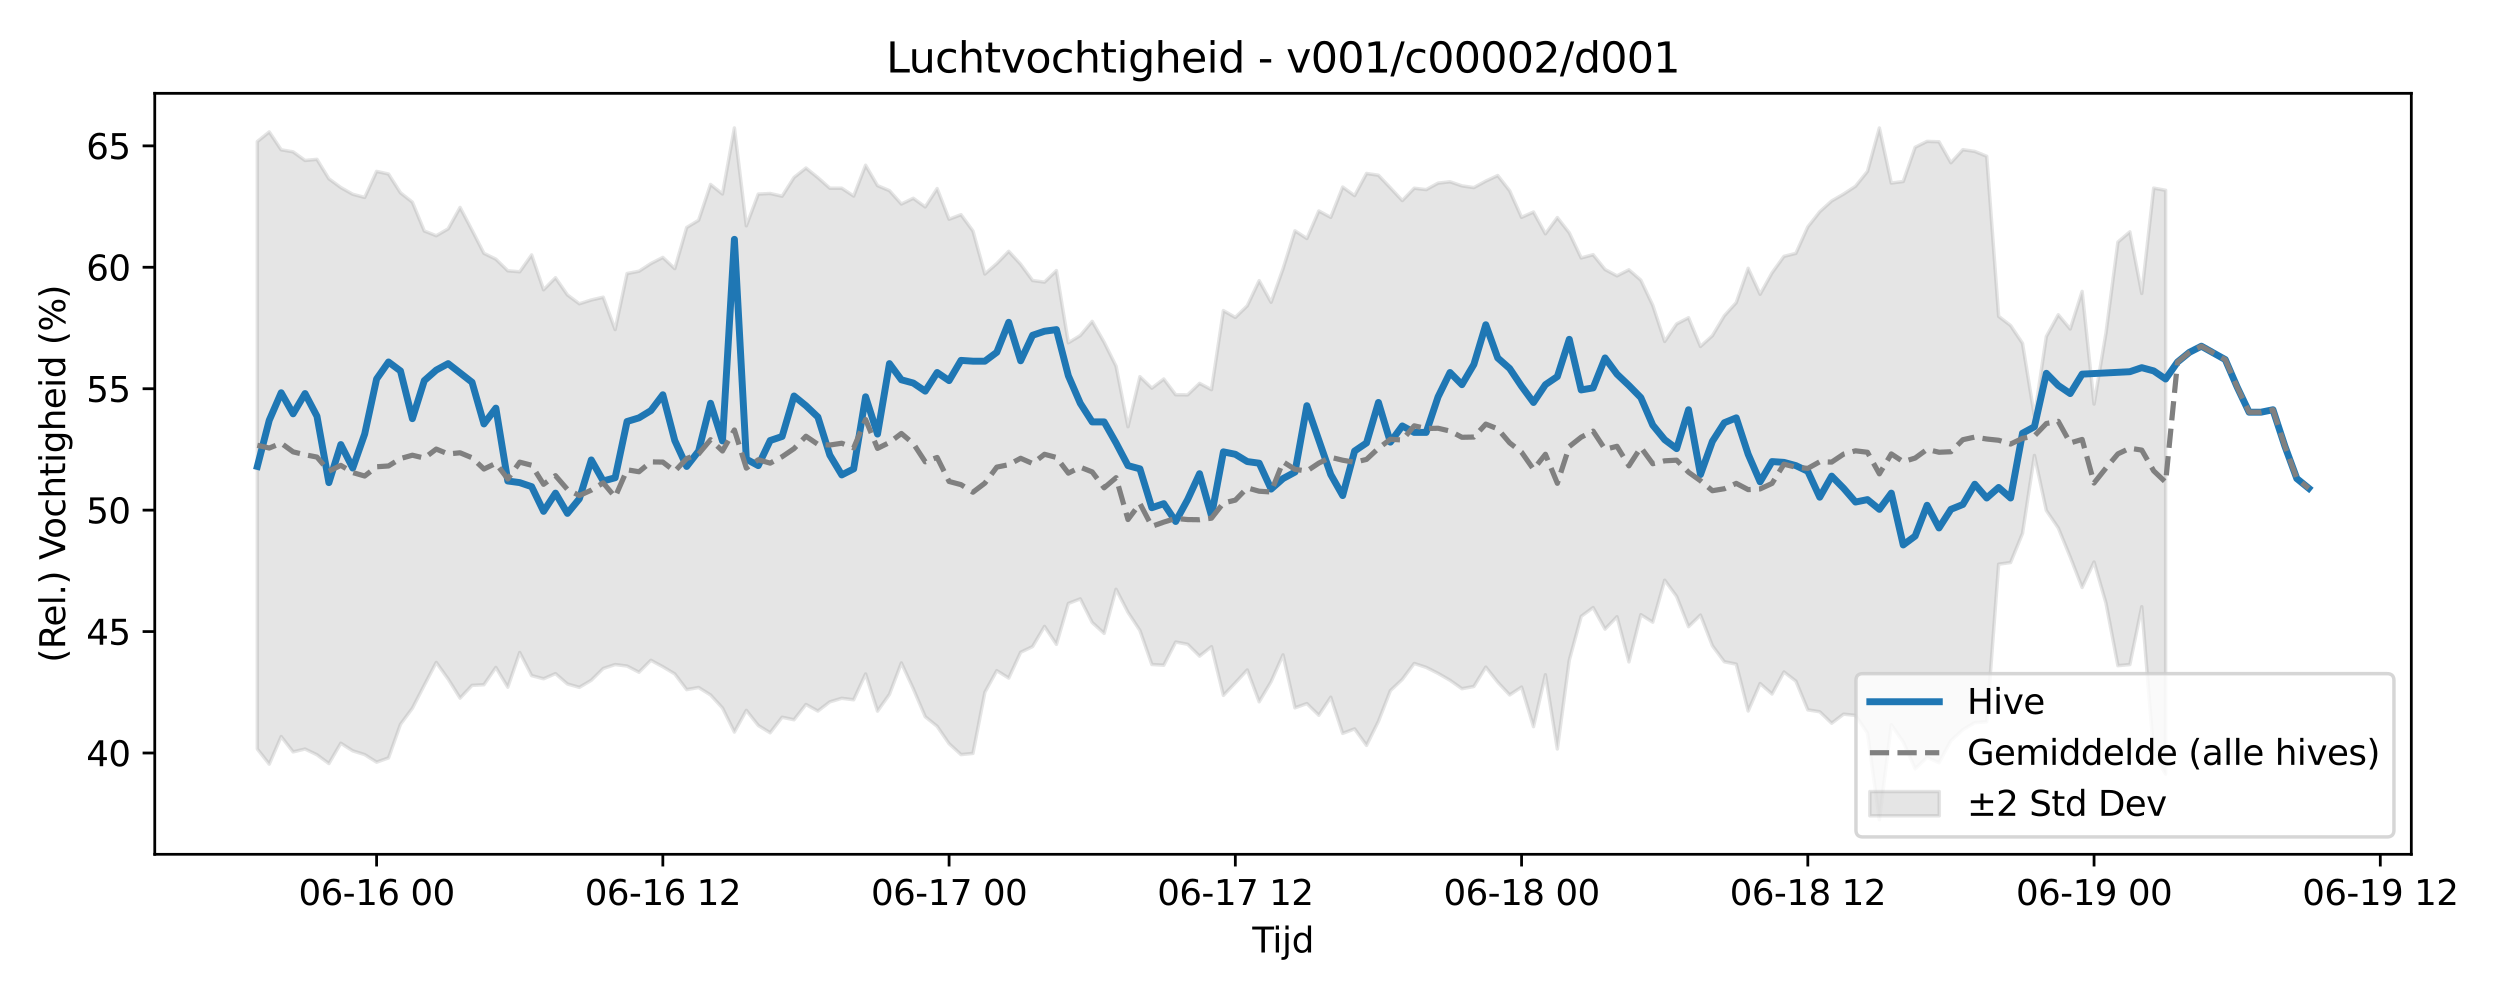 <?xml version="1.0" encoding="utf-8" standalone="no"?>
<!DOCTYPE svg PUBLIC "-//W3C//DTD SVG 1.1//EN"
  "http://www.w3.org/Graphics/SVG/1.1/DTD/svg11.dtd">
<svg xmlns:xlink="http://www.w3.org/1999/xlink" width="720pt" height="288pt" viewBox="0 0 720 288" xmlns="http://www.w3.org/2000/svg" version="1.1">
 <defs>
  <style type="text/css">*{stroke-linejoin: round; stroke-linecap: butt}</style>
 </defs>
 <g id="figure_1">
  <g id="patch_1">
   <path d="M 0 288 
L 720 288 
L 720 0 
L 0 0 
z
" style="fill: #ffffff"/>
  </g>
  <g id="axes_1">
   <g id="patch_2">
    <path d="M 44.57 246.04 
L 694.458 246.04 
L 694.458 26.88 
L 44.57 26.88 
z
" style="fill: #ffffff"/>
   </g>
   <g id="FillBetweenPolyCollection_1">
    <defs>
     <path id="m67a0f79b17" d="M 74.11 -247.244 
L 74.11 -72.285 
L 77.545 -67.923 
L 80.98 -75.872 
L 84.415 -71.458 
L 87.85 -72.278 
L 91.285 -70.625 
L 94.72 -68.091 
L 98.155 -73.945 
L 101.59 -71.752 
L 105.025 -70.673 
L 108.46 -68.498 
L 111.895 -69.722 
L 115.329 -79.381 
L 118.764 -84.022 
L 122.199 -90.652 
L 125.634 -97.219 
L 129.069 -92.437 
L 132.504 -86.94 
L 135.939 -90.61 
L 139.374 -90.799 
L 142.809 -95.775 
L 146.244 -90.091 
L 149.679 -100.073 
L 153.114 -93.425 
L 156.549 -92.508 
L 159.984 -93.993 
L 163.418 -91.016 
L 166.853 -90.04 
L 170.288 -92.076 
L 173.723 -95.471 
L 177.158 -96.608 
L 180.593 -96.177 
L 184.028 -94.394 
L 187.463 -97.829 
L 190.898 -95.971 
L 194.333 -93.909 
L 197.768 -89.382 
L 201.203 -89.999 
L 204.638 -87.849 
L 208.072 -84.098 
L 211.507 -77.164 
L 214.942 -83.411 
L 218.377 -79.066 
L 221.812 -76.959 
L 225.247 -81.437 
L 228.682 -80.702 
L 232.117 -85.112 
L 235.552 -83.216 
L 238.987 -85.86 
L 242.422 -86.888 
L 245.857 -86.462 
L 249.292 -93.902 
L 252.727 -83.191 
L 256.161 -88.031 
L 259.596 -97.076 
L 263.031 -89.628 
L 266.466 -81.597 
L 269.901 -78.808 
L 273.336 -73.815 
L 276.771 -70.677 
L 280.206 -71.01 
L 283.641 -88.621 
L 287.076 -94.843 
L 290.511 -92.723 
L 293.946 -100.136 
L 297.381 -101.785 
L 300.816 -107.583 
L 304.25 -102.427 
L 307.685 -114.198 
L 311.12 -115.526 
L 314.555 -108.726 
L 317.99 -105.584 
L 321.425 -118.295 
L 324.86 -111.652 
L 328.295 -106.429 
L 331.73 -96.625 
L 335.165 -96.416 
L 338.6 -103.088 
L 342.035 -102.45 
L 345.47 -99.041 
L 348.904 -101.754 
L 352.339 -87.734 
L 355.774 -91.338 
L 359.209 -95.049 
L 362.644 -85.88 
L 366.079 -91.673 
L 369.514 -99.398 
L 372.949 -84.14 
L 376.384 -85.368 
L 379.819 -81.999 
L 383.254 -87.201 
L 386.689 -76.786 
L 390.124 -78.08 
L 393.559 -73.335 
L 396.993 -80.268 
L 400.428 -89.083 
L 403.863 -92.328 
L 407.298 -96.924 
L 410.733 -95.802 
L 414.168 -94.058 
L 417.603 -92.072 
L 421.038 -89.65 
L 424.473 -90.286 
L 427.908 -95.872 
L 431.343 -91.533 
L 434.778 -87.857 
L 438.213 -90.12 
L 441.647 -78.729 
L 445.082 -93.669 
L 448.517 -72.289 
L 451.952 -97.848 
L 455.387 -110.488 
L 458.822 -113.02 
L 462.257 -106.812 
L 465.692 -110.378 
L 469.127 -97.371 
L 472.562 -110.976 
L 475.997 -108.811 
L 479.432 -120.908 
L 482.867 -116.22 
L 486.302 -107.509 
L 489.736 -110.864 
L 493.171 -102.022 
L 496.606 -97.414 
L 500.041 -96.723 
L 503.476 -83.235 
L 506.911 -91.14 
L 510.346 -88.124 
L 513.781 -94.468 
L 517.216 -91.83 
L 520.651 -83.553 
L 524.086 -83.014 
L 527.521 -79.71 
L 530.956 -82.318 
L 534.391 -81.969 
L 537.825 -76.869 
L 541.26 -51.922 
L 544.695 -79.249 
L 548.13 -74.304 
L 551.565 -66.578 
L 555 -69.875 
L 558.435 -68.328 
L 561.87 -74.674 
L 565.305 -77.832 
L 568.74 -79.858 
L 572.175 -80.13 
L 575.61 -125.519 
L 579.045 -125.988 
L 582.479 -134.355 
L 585.914 -156.83 
L 589.349 -140.973 
L 592.784 -135.943 
L 596.219 -127.616 
L 599.654 -118.805 
L 603.089 -126.141 
L 606.524 -114.298 
L 609.959 -96.288 
L 613.394 -96.601 
L 616.829 -113.267 
L 620.264 -70.95 
L 623.699 -65.049 
L 623.699 -233.199 
L 623.699 -233.199 
L 620.264 -233.825 
L 616.829 -203.476 
L 613.394 -221.23 
L 609.959 -218.279 
L 606.524 -192.109 
L 603.089 -171.64 
L 599.654 -204.077 
L 596.219 -193.246 
L 592.784 -197.352 
L 589.349 -191.079 
L 585.914 -168.072 
L 582.479 -189.149 
L 579.045 -194.252 
L 575.61 -196.896 
L 572.175 -242.997 
L 568.74 -244.401 
L 565.305 -244.895 
L 561.87 -241.125 
L 558.435 -247.171 
L 555 -247.29 
L 551.565 -245.591 
L 548.13 -235.734 
L 544.695 -235.285 
L 541.26 -251.144 
L 537.825 -238.631 
L 534.391 -234.363 
L 530.956 -232.115 
L 527.521 -230.127 
L 524.086 -227.024 
L 520.651 -222.66 
L 517.216 -215.044 
L 513.781 -214.17 
L 510.346 -209.424 
L 506.911 -203.244 
L 503.476 -210.738 
L 500.041 -200.859 
L 496.606 -197.07 
L 493.171 -191.329 
L 489.736 -188.216 
L 486.302 -196.489 
L 482.867 -194.716 
L 479.432 -189.663 
L 475.997 -200.083 
L 472.562 -207.321 
L 469.127 -210.301 
L 465.692 -208.552 
L 462.257 -210.387 
L 458.822 -214.65 
L 455.387 -213.716 
L 451.952 -220.949 
L 448.517 -225.337 
L 445.082 -220.665 
L 441.647 -226.945 
L 438.213 -225.413 
L 434.778 -233.071 
L 431.343 -237.455 
L 427.908 -235.848 
L 424.473 -233.973 
L 421.038 -234.475 
L 417.603 -235.651 
L 414.168 -235.263 
L 410.733 -233.386 
L 407.298 -233.796 
L 403.863 -230.233 
L 400.428 -233.91 
L 396.993 -237.53 
L 393.559 -238.045 
L 390.124 -231.658 
L 386.689 -234.129 
L 383.254 -225.401 
L 379.819 -227.245 
L 376.384 -219.307 
L 372.949 -221.529 
L 369.514 -210.607 
L 366.079 -200.946 
L 362.644 -207.172 
L 359.209 -199.934 
L 355.774 -196.585 
L 352.339 -198.546 
L 348.904 -175.777 
L 345.47 -177.592 
L 342.035 -174.282 
L 338.6 -174.31 
L 335.165 -178.851 
L 331.73 -176.21 
L 328.295 -179.529 
L 324.86 -165.108 
L 321.425 -182.55 
L 317.99 -189.439 
L 314.555 -195.45 
L 311.12 -191.381 
L 307.685 -189.278 
L 304.25 -210.075 
L 300.816 -206.751 
L 297.381 -207.22 
L 293.946 -211.9 
L 290.511 -215.627 
L 287.076 -212.097 
L 283.641 -209.082 
L 280.206 -221.487 
L 276.771 -226.171 
L 273.336 -224.86 
L 269.901 -233.694 
L 266.466 -228.408 
L 263.031 -230.9 
L 259.596 -229.248 
L 256.161 -233.097 
L 252.727 -234.54 
L 249.292 -240.415 
L 245.857 -231.536 
L 242.422 -233.807 
L 238.987 -233.802 
L 235.552 -236.846 
L 232.117 -239.613 
L 228.682 -236.895 
L 225.247 -231.498 
L 221.812 -232.279 
L 218.377 -232.104 
L 214.942 -222.963 
L 211.507 -251.158 
L 208.072 -232.134 
L 204.638 -234.878 
L 201.203 -224.568 
L 197.768 -222.488 
L 194.333 -210.634 
L 190.898 -213.866 
L 187.463 -212.109 
L 184.028 -209.882 
L 180.593 -209.231 
L 177.158 -193.08 
L 173.723 -202.41 
L 170.288 -201.609 
L 166.853 -200.514 
L 163.418 -203.068 
L 159.984 -208.018 
L 156.549 -204.541 
L 153.114 -214.581 
L 149.679 -209.731 
L 146.244 -210.021 
L 142.809 -213.364 
L 139.374 -215.042 
L 135.939 -221.725 
L 132.504 -228.26 
L 129.069 -222.097 
L 125.634 -220.112 
L 122.199 -221.484 
L 118.764 -229.779 
L 115.329 -232.489 
L 111.895 -237.884 
L 108.46 -238.642 
L 105.025 -231.138 
L 101.59 -232.057 
L 98.155 -233.994 
L 94.72 -236.517 
L 91.285 -242.11 
L 87.85 -241.789 
L 84.415 -244.275 
L 80.98 -244.857 
L 77.545 -250.008 
L 74.11 -247.244 
z
" style="stroke: #808080; stroke-opacity: 0.2"/>
    </defs>
    <g clip-path="url(#p154c54bb95)">
     <use xlink:href="#m67a0f79b17" x="0" y="288" style="fill: #808080; fill-opacity: 0.2; stroke: #808080; stroke-opacity: 0.2"/>
    </g>
   </g>
   <g id="matplotlib.axis_1">
    <g id="xtick_1">
     <g id="line2d_1">
      <defs>
       <path id="m5db1b90276" d="M 0 0 
L 0 3.5 
" style="stroke: #000000; stroke-width: 0.8"/>
      </defs>
      <g>
       <use xlink:href="#m5db1b90276" x="108.46" y="246.04" style="stroke: #000000; stroke-width: 0.8"/>
      </g>
     </g>
     <g id="text_1">
      <!-- 06-16 00 -->
      <g transform="translate(85.979 260.638) scale(0.1 -0.1)">
       <defs>
        <path id="DejaVuSans-30" d="M 2034 4250 
Q 1547 4250 1301 3770 
Q 1056 3291 1056 2328 
Q 1056 1369 1301 889 
Q 1547 409 2034 409 
Q 2525 409 2770 889 
Q 3016 1369 3016 2328 
Q 3016 3291 2770 3770 
Q 2525 4250 2034 4250 
z
M 2034 4750 
Q 2819 4750 3233 4129 
Q 3647 3509 3647 2328 
Q 3647 1150 3233 529 
Q 2819 -91 2034 -91 
Q 1250 -91 836 529 
Q 422 1150 422 2328 
Q 422 3509 836 4129 
Q 1250 4750 2034 4750 
z
" transform="scale(0.016)"/>
        <path id="DejaVuSans-36" d="M 2113 2584 
Q 1688 2584 1439 2293 
Q 1191 2003 1191 1497 
Q 1191 994 1439 701 
Q 1688 409 2113 409 
Q 2538 409 2786 701 
Q 3034 994 3034 1497 
Q 3034 2003 2786 2293 
Q 2538 2584 2113 2584 
z
M 3366 4563 
L 3366 3988 
Q 3128 4100 2886 4159 
Q 2644 4219 2406 4219 
Q 1781 4219 1451 3797 
Q 1122 3375 1075 2522 
Q 1259 2794 1537 2939 
Q 1816 3084 2150 3084 
Q 2853 3084 3261 2657 
Q 3669 2231 3669 1497 
Q 3669 778 3244 343 
Q 2819 -91 2113 -91 
Q 1303 -91 875 529 
Q 447 1150 447 2328 
Q 447 3434 972 4092 
Q 1497 4750 2381 4750 
Q 2619 4750 2861 4703 
Q 3103 4656 3366 4563 
z
" transform="scale(0.016)"/>
        <path id="DejaVuSans-2d" d="M 313 2009 
L 1997 2009 
L 1997 1497 
L 313 1497 
L 313 2009 
z
" transform="scale(0.016)"/>
        <path id="DejaVuSans-31" d="M 794 531 
L 1825 531 
L 1825 4091 
L 703 3866 
L 703 4441 
L 1819 4666 
L 2450 4666 
L 2450 531 
L 3481 531 
L 3481 0 
L 794 0 
L 794 531 
z
" transform="scale(0.016)"/>
        <path id="DejaVuSans-20" transform="scale(0.016)"/>
       </defs>
       <use xlink:href="#DejaVuSans-30"/>
       <use xlink:href="#DejaVuSans-36" transform="translate(63.623 0)"/>
       <use xlink:href="#DejaVuSans-2d" transform="translate(127.246 0)"/>
       <use xlink:href="#DejaVuSans-31" transform="translate(163.33 0)"/>
       <use xlink:href="#DejaVuSans-36" transform="translate(226.953 0)"/>
       <use xlink:href="#DejaVuSans-20" transform="translate(290.576 0)"/>
       <use xlink:href="#DejaVuSans-30" transform="translate(322.363 0)"/>
       <use xlink:href="#DejaVuSans-30" transform="translate(385.986 0)"/>
      </g>
     </g>
    </g>
    <g id="xtick_2">
     <g id="line2d_2">
      <g>
       <use xlink:href="#m5db1b90276" x="190.898" y="246.04" style="stroke: #000000; stroke-width: 0.8"/>
      </g>
     </g>
     <g id="text_2">
      <!-- 06-16 12 -->
      <g transform="translate(168.417 260.638) scale(0.1 -0.1)">
       <defs>
        <path id="DejaVuSans-32" d="M 1228 531 
L 3431 531 
L 3431 0 
L 469 0 
L 469 531 
Q 828 903 1448 1529 
Q 2069 2156 2228 2338 
Q 2531 2678 2651 2914 
Q 2772 3150 2772 3378 
Q 2772 3750 2511 3984 
Q 2250 4219 1831 4219 
Q 1534 4219 1204 4116 
Q 875 4013 500 3803 
L 500 4441 
Q 881 4594 1212 4672 
Q 1544 4750 1819 4750 
Q 2544 4750 2975 4387 
Q 3406 4025 3406 3419 
Q 3406 3131 3298 2873 
Q 3191 2616 2906 2266 
Q 2828 2175 2409 1742 
Q 1991 1309 1228 531 
z
" transform="scale(0.016)"/>
       </defs>
       <use xlink:href="#DejaVuSans-30"/>
       <use xlink:href="#DejaVuSans-36" transform="translate(63.623 0)"/>
       <use xlink:href="#DejaVuSans-2d" transform="translate(127.246 0)"/>
       <use xlink:href="#DejaVuSans-31" transform="translate(163.33 0)"/>
       <use xlink:href="#DejaVuSans-36" transform="translate(226.953 0)"/>
       <use xlink:href="#DejaVuSans-20" transform="translate(290.576 0)"/>
       <use xlink:href="#DejaVuSans-31" transform="translate(322.363 0)"/>
       <use xlink:href="#DejaVuSans-32" transform="translate(385.986 0)"/>
      </g>
     </g>
    </g>
    <g id="xtick_3">
     <g id="line2d_3">
      <g>
       <use xlink:href="#m5db1b90276" x="273.336" y="246.04" style="stroke: #000000; stroke-width: 0.8"/>
      </g>
     </g>
     <g id="text_3">
      <!-- 06-17 00 -->
      <g transform="translate(250.856 260.638) scale(0.1 -0.1)">
       <defs>
        <path id="DejaVuSans-37" d="M 525 4666 
L 3525 4666 
L 3525 4397 
L 1831 0 
L 1172 0 
L 2766 4134 
L 525 4134 
L 525 4666 
z
" transform="scale(0.016)"/>
       </defs>
       <use xlink:href="#DejaVuSans-30"/>
       <use xlink:href="#DejaVuSans-36" transform="translate(63.623 0)"/>
       <use xlink:href="#DejaVuSans-2d" transform="translate(127.246 0)"/>
       <use xlink:href="#DejaVuSans-31" transform="translate(163.33 0)"/>
       <use xlink:href="#DejaVuSans-37" transform="translate(226.953 0)"/>
       <use xlink:href="#DejaVuSans-20" transform="translate(290.576 0)"/>
       <use xlink:href="#DejaVuSans-30" transform="translate(322.363 0)"/>
       <use xlink:href="#DejaVuSans-30" transform="translate(385.986 0)"/>
      </g>
     </g>
    </g>
    <g id="xtick_4">
     <g id="line2d_4">
      <g>
       <use xlink:href="#m5db1b90276" x="355.774" y="246.04" style="stroke: #000000; stroke-width: 0.8"/>
      </g>
     </g>
     <g id="text_4">
      <!-- 06-17 12 -->
      <g transform="translate(333.294 260.638) scale(0.1 -0.1)">
       <use xlink:href="#DejaVuSans-30"/>
       <use xlink:href="#DejaVuSans-36" transform="translate(63.623 0)"/>
       <use xlink:href="#DejaVuSans-2d" transform="translate(127.246 0)"/>
       <use xlink:href="#DejaVuSans-31" transform="translate(163.33 0)"/>
       <use xlink:href="#DejaVuSans-37" transform="translate(226.953 0)"/>
       <use xlink:href="#DejaVuSans-20" transform="translate(290.576 0)"/>
       <use xlink:href="#DejaVuSans-31" transform="translate(322.363 0)"/>
       <use xlink:href="#DejaVuSans-32" transform="translate(385.986 0)"/>
      </g>
     </g>
    </g>
    <g id="xtick_5">
     <g id="line2d_5">
      <g>
       <use xlink:href="#m5db1b90276" x="438.213" y="246.04" style="stroke: #000000; stroke-width: 0.8"/>
      </g>
     </g>
     <g id="text_5">
      <!-- 06-18 00 -->
      <g transform="translate(415.732 260.638) scale(0.1 -0.1)">
       <defs>
        <path id="DejaVuSans-38" d="M 2034 2216 
Q 1584 2216 1326 1975 
Q 1069 1734 1069 1313 
Q 1069 891 1326 650 
Q 1584 409 2034 409 
Q 2484 409 2743 651 
Q 3003 894 3003 1313 
Q 3003 1734 2745 1975 
Q 2488 2216 2034 2216 
z
M 1403 2484 
Q 997 2584 770 2862 
Q 544 3141 544 3541 
Q 544 4100 942 4425 
Q 1341 4750 2034 4750 
Q 2731 4750 3128 4425 
Q 3525 4100 3525 3541 
Q 3525 3141 3298 2862 
Q 3072 2584 2669 2484 
Q 3125 2378 3379 2068 
Q 3634 1759 3634 1313 
Q 3634 634 3220 271 
Q 2806 -91 2034 -91 
Q 1263 -91 848 271 
Q 434 634 434 1313 
Q 434 1759 690 2068 
Q 947 2378 1403 2484 
z
M 1172 3481 
Q 1172 3119 1398 2916 
Q 1625 2713 2034 2713 
Q 2441 2713 2670 2916 
Q 2900 3119 2900 3481 
Q 2900 3844 2670 4047 
Q 2441 4250 2034 4250 
Q 1625 4250 1398 4047 
Q 1172 3844 1172 3481 
z
" transform="scale(0.016)"/>
       </defs>
       <use xlink:href="#DejaVuSans-30"/>
       <use xlink:href="#DejaVuSans-36" transform="translate(63.623 0)"/>
       <use xlink:href="#DejaVuSans-2d" transform="translate(127.246 0)"/>
       <use xlink:href="#DejaVuSans-31" transform="translate(163.33 0)"/>
       <use xlink:href="#DejaVuSans-38" transform="translate(226.953 0)"/>
       <use xlink:href="#DejaVuSans-20" transform="translate(290.576 0)"/>
       <use xlink:href="#DejaVuSans-30" transform="translate(322.363 0)"/>
       <use xlink:href="#DejaVuSans-30" transform="translate(385.986 0)"/>
      </g>
     </g>
    </g>
    <g id="xtick_6">
     <g id="line2d_6">
      <g>
       <use xlink:href="#m5db1b90276" x="520.651" y="246.04" style="stroke: #000000; stroke-width: 0.8"/>
      </g>
     </g>
     <g id="text_6">
      <!-- 06-18 12 -->
      <g transform="translate(498.17 260.638) scale(0.1 -0.1)">
       <use xlink:href="#DejaVuSans-30"/>
       <use xlink:href="#DejaVuSans-36" transform="translate(63.623 0)"/>
       <use xlink:href="#DejaVuSans-2d" transform="translate(127.246 0)"/>
       <use xlink:href="#DejaVuSans-31" transform="translate(163.33 0)"/>
       <use xlink:href="#DejaVuSans-38" transform="translate(226.953 0)"/>
       <use xlink:href="#DejaVuSans-20" transform="translate(290.576 0)"/>
       <use xlink:href="#DejaVuSans-31" transform="translate(322.363 0)"/>
       <use xlink:href="#DejaVuSans-32" transform="translate(385.986 0)"/>
      </g>
     </g>
    </g>
    <g id="xtick_7">
     <g id="line2d_7">
      <g>
       <use xlink:href="#m5db1b90276" x="603.089" y="246.04" style="stroke: #000000; stroke-width: 0.8"/>
      </g>
     </g>
     <g id="text_7">
      <!-- 06-19 00 -->
      <g transform="translate(580.609 260.638) scale(0.1 -0.1)">
       <defs>
        <path id="DejaVuSans-39" d="M 703 97 
L 703 672 
Q 941 559 1184 500 
Q 1428 441 1663 441 
Q 2288 441 2617 861 
Q 2947 1281 2994 2138 
Q 2813 1869 2534 1725 
Q 2256 1581 1919 1581 
Q 1219 1581 811 2004 
Q 403 2428 403 3163 
Q 403 3881 828 4315 
Q 1253 4750 1959 4750 
Q 2769 4750 3195 4129 
Q 3622 3509 3622 2328 
Q 3622 1225 3098 567 
Q 2575 -91 1691 -91 
Q 1453 -91 1209 -44 
Q 966 3 703 97 
z
M 1959 2075 
Q 2384 2075 2632 2365 
Q 2881 2656 2881 3163 
Q 2881 3666 2632 3958 
Q 2384 4250 1959 4250 
Q 1534 4250 1286 3958 
Q 1038 3666 1038 3163 
Q 1038 2656 1286 2365 
Q 1534 2075 1959 2075 
z
" transform="scale(0.016)"/>
       </defs>
       <use xlink:href="#DejaVuSans-30"/>
       <use xlink:href="#DejaVuSans-36" transform="translate(63.623 0)"/>
       <use xlink:href="#DejaVuSans-2d" transform="translate(127.246 0)"/>
       <use xlink:href="#DejaVuSans-31" transform="translate(163.33 0)"/>
       <use xlink:href="#DejaVuSans-39" transform="translate(226.953 0)"/>
       <use xlink:href="#DejaVuSans-20" transform="translate(290.576 0)"/>
       <use xlink:href="#DejaVuSans-30" transform="translate(322.363 0)"/>
       <use xlink:href="#DejaVuSans-30" transform="translate(385.986 0)"/>
      </g>
     </g>
    </g>
    <g id="xtick_8">
     <g id="line2d_8">
      <g>
       <use xlink:href="#m5db1b90276" x="685.527" y="246.04" style="stroke: #000000; stroke-width: 0.8"/>
      </g>
     </g>
     <g id="text_8">
      <!-- 06-19 12 -->
      <g transform="translate(663.047 260.638) scale(0.1 -0.1)">
       <use xlink:href="#DejaVuSans-30"/>
       <use xlink:href="#DejaVuSans-36" transform="translate(63.623 0)"/>
       <use xlink:href="#DejaVuSans-2d" transform="translate(127.246 0)"/>
       <use xlink:href="#DejaVuSans-31" transform="translate(163.33 0)"/>
       <use xlink:href="#DejaVuSans-39" transform="translate(226.953 0)"/>
       <use xlink:href="#DejaVuSans-20" transform="translate(290.576 0)"/>
       <use xlink:href="#DejaVuSans-31" transform="translate(322.363 0)"/>
       <use xlink:href="#DejaVuSans-32" transform="translate(385.986 0)"/>
      </g>
     </g>
    </g>
    <g id="text_9">
     <!-- Tijd -->
     <g transform="translate(360.664 274.317) scale(0.1 -0.1)">
      <defs>
       <path id="DejaVuSans-54" d="M -19 4666 
L 3928 4666 
L 3928 4134 
L 2272 4134 
L 2272 0 
L 1638 0 
L 1638 4134 
L -19 4134 
L -19 4666 
z
" transform="scale(0.016)"/>
       <path id="DejaVuSans-69" d="M 603 3500 
L 1178 3500 
L 1178 0 
L 603 0 
L 603 3500 
z
M 603 4863 
L 1178 4863 
L 1178 4134 
L 603 4134 
L 603 4863 
z
" transform="scale(0.016)"/>
       <path id="DejaVuSans-6a" d="M 603 3500 
L 1178 3500 
L 1178 -63 
Q 1178 -731 923 -1031 
Q 669 -1331 103 -1331 
L -116 -1331 
L -116 -844 
L 38 -844 
Q 366 -844 484 -692 
Q 603 -541 603 -63 
L 603 3500 
z
M 603 4863 
L 1178 4863 
L 1178 4134 
L 603 4134 
L 603 4863 
z
" transform="scale(0.016)"/>
       <path id="DejaVuSans-64" d="M 2906 2969 
L 2906 4863 
L 3481 4863 
L 3481 0 
L 2906 0 
L 2906 525 
Q 2725 213 2448 61 
Q 2172 -91 1784 -91 
Q 1150 -91 751 415 
Q 353 922 353 1747 
Q 353 2572 751 3078 
Q 1150 3584 1784 3584 
Q 2172 3584 2448 3432 
Q 2725 3281 2906 2969 
z
M 947 1747 
Q 947 1113 1208 752 
Q 1469 391 1925 391 
Q 2381 391 2643 752 
Q 2906 1113 2906 1747 
Q 2906 2381 2643 2742 
Q 2381 3103 1925 3103 
Q 1469 3103 1208 2742 
Q 947 2381 947 1747 
z
" transform="scale(0.016)"/>
      </defs>
      <use xlink:href="#DejaVuSans-54"/>
      <use xlink:href="#DejaVuSans-69" transform="translate(57.959 0)"/>
      <use xlink:href="#DejaVuSans-6a" transform="translate(85.742 0)"/>
      <use xlink:href="#DejaVuSans-64" transform="translate(113.525 0)"/>
     </g>
    </g>
   </g>
   <g id="matplotlib.axis_2">
    <g id="ytick_1">
     <g id="line2d_9">
      <defs>
       <path id="mfb3fd5ab48" d="M 0 0 
L -3.5 0 
" style="stroke: #000000; stroke-width: 0.8"/>
      </defs>
      <g>
       <use xlink:href="#mfb3fd5ab48" x="44.57" y="216.861" style="stroke: #000000; stroke-width: 0.8"/>
      </g>
     </g>
     <g id="text_10">
      <!-- 40 -->
      <g transform="translate(24.845 220.66) scale(0.1 -0.1)">
       <defs>
        <path id="DejaVuSans-34" d="M 2419 4116 
L 825 1625 
L 2419 1625 
L 2419 4116 
z
M 2253 4666 
L 3047 4666 
L 3047 1625 
L 3713 1625 
L 3713 1100 
L 3047 1100 
L 3047 0 
L 2419 0 
L 2419 1100 
L 313 1100 
L 313 1709 
L 2253 4666 
z
" transform="scale(0.016)"/>
       </defs>
       <use xlink:href="#DejaVuSans-34"/>
       <use xlink:href="#DejaVuSans-30" transform="translate(63.623 0)"/>
      </g>
     </g>
    </g>
    <g id="ytick_2">
     <g id="line2d_10">
      <g>
       <use xlink:href="#mfb3fd5ab48" x="44.57" y="181.89" style="stroke: #000000; stroke-width: 0.8"/>
      </g>
     </g>
     <g id="text_11">
      <!-- 45 -->
      <g transform="translate(24.845 185.689) scale(0.1 -0.1)">
       <defs>
        <path id="DejaVuSans-35" d="M 691 4666 
L 3169 4666 
L 3169 4134 
L 1269 4134 
L 1269 2991 
Q 1406 3038 1543 3061 
Q 1681 3084 1819 3084 
Q 2600 3084 3056 2656 
Q 3513 2228 3513 1497 
Q 3513 744 3044 326 
Q 2575 -91 1722 -91 
Q 1428 -91 1123 -41 
Q 819 9 494 109 
L 494 744 
Q 775 591 1075 516 
Q 1375 441 1709 441 
Q 2250 441 2565 725 
Q 2881 1009 2881 1497 
Q 2881 1984 2565 2268 
Q 2250 2553 1709 2553 
Q 1456 2553 1204 2497 
Q 953 2441 691 2322 
L 691 4666 
z
" transform="scale(0.016)"/>
       </defs>
       <use xlink:href="#DejaVuSans-34"/>
       <use xlink:href="#DejaVuSans-35" transform="translate(63.623 0)"/>
      </g>
     </g>
    </g>
    <g id="ytick_3">
     <g id="line2d_11">
      <g>
       <use xlink:href="#mfb3fd5ab48" x="44.57" y="146.92" style="stroke: #000000; stroke-width: 0.8"/>
      </g>
     </g>
     <g id="text_12">
      <!-- 50 -->
      <g transform="translate(24.845 150.719) scale(0.1 -0.1)">
       <use xlink:href="#DejaVuSans-35"/>
       <use xlink:href="#DejaVuSans-30" transform="translate(63.623 0)"/>
      </g>
     </g>
    </g>
    <g id="ytick_4">
     <g id="line2d_12">
      <g>
       <use xlink:href="#mfb3fd5ab48" x="44.57" y="111.949" style="stroke: #000000; stroke-width: 0.8"/>
      </g>
     </g>
     <g id="text_13">
      <!-- 55 -->
      <g transform="translate(24.845 115.748) scale(0.1 -0.1)">
       <use xlink:href="#DejaVuSans-35"/>
       <use xlink:href="#DejaVuSans-35" transform="translate(63.623 0)"/>
      </g>
     </g>
    </g>
    <g id="ytick_5">
     <g id="line2d_13">
      <g>
       <use xlink:href="#mfb3fd5ab48" x="44.57" y="76.978" style="stroke: #000000; stroke-width: 0.8"/>
      </g>
     </g>
     <g id="text_14">
      <!-- 60 -->
      <g transform="translate(24.845 80.778) scale(0.1 -0.1)">
       <use xlink:href="#DejaVuSans-36"/>
       <use xlink:href="#DejaVuSans-30" transform="translate(63.623 0)"/>
      </g>
     </g>
    </g>
    <g id="ytick_6">
     <g id="line2d_14">
      <g>
       <use xlink:href="#mfb3fd5ab48" x="44.57" y="42.008" style="stroke: #000000; stroke-width: 0.8"/>
      </g>
     </g>
     <g id="text_15">
      <!-- 65 -->
      <g transform="translate(24.845 45.807) scale(0.1 -0.1)">
       <use xlink:href="#DejaVuSans-36"/>
       <use xlink:href="#DejaVuSans-35" transform="translate(63.623 0)"/>
      </g>
     </g>
    </g>
    <g id="text_16">
     <!-- (Rel.) Vochtigheid (%) -->
     <g transform="translate(18.765 190.838) rotate(-90) scale(0.1 -0.1)">
      <defs>
       <path id="DejaVuSans-28" d="M 1984 4856 
Q 1566 4138 1362 3434 
Q 1159 2731 1159 2009 
Q 1159 1288 1364 580 
Q 1569 -128 1984 -844 
L 1484 -844 
Q 1016 -109 783 600 
Q 550 1309 550 2009 
Q 550 2706 781 3412 
Q 1013 4119 1484 4856 
L 1984 4856 
z
" transform="scale(0.016)"/>
       <path id="DejaVuSans-52" d="M 2841 2188 
Q 3044 2119 3236 1894 
Q 3428 1669 3622 1275 
L 4263 0 
L 3584 0 
L 2988 1197 
Q 2756 1666 2539 1819 
Q 2322 1972 1947 1972 
L 1259 1972 
L 1259 0 
L 628 0 
L 628 4666 
L 2053 4666 
Q 2853 4666 3247 4331 
Q 3641 3997 3641 3322 
Q 3641 2881 3436 2590 
Q 3231 2300 2841 2188 
z
M 1259 4147 
L 1259 2491 
L 2053 2491 
Q 2509 2491 2742 2702 
Q 2975 2913 2975 3322 
Q 2975 3731 2742 3939 
Q 2509 4147 2053 4147 
L 1259 4147 
z
" transform="scale(0.016)"/>
       <path id="DejaVuSans-65" d="M 3597 1894 
L 3597 1613 
L 953 1613 
Q 991 1019 1311 708 
Q 1631 397 2203 397 
Q 2534 397 2845 478 
Q 3156 559 3463 722 
L 3463 178 
Q 3153 47 2828 -22 
Q 2503 -91 2169 -91 
Q 1331 -91 842 396 
Q 353 884 353 1716 
Q 353 2575 817 3079 
Q 1281 3584 2069 3584 
Q 2775 3584 3186 3129 
Q 3597 2675 3597 1894 
z
M 3022 2063 
Q 3016 2534 2758 2815 
Q 2500 3097 2075 3097 
Q 1594 3097 1305 2825 
Q 1016 2553 972 2059 
L 3022 2063 
z
" transform="scale(0.016)"/>
       <path id="DejaVuSans-6c" d="M 603 4863 
L 1178 4863 
L 1178 0 
L 603 0 
L 603 4863 
z
" transform="scale(0.016)"/>
       <path id="DejaVuSans-2e" d="M 684 794 
L 1344 794 
L 1344 0 
L 684 0 
L 684 794 
z
" transform="scale(0.016)"/>
       <path id="DejaVuSans-29" d="M 513 4856 
L 1013 4856 
Q 1481 4119 1714 3412 
Q 1947 2706 1947 2009 
Q 1947 1309 1714 600 
Q 1481 -109 1013 -844 
L 513 -844 
Q 928 -128 1133 580 
Q 1338 1288 1338 2009 
Q 1338 2731 1133 3434 
Q 928 4138 513 4856 
z
" transform="scale(0.016)"/>
       <path id="DejaVuSans-56" d="M 1831 0 
L 50 4666 
L 709 4666 
L 2188 738 
L 3669 4666 
L 4325 4666 
L 2547 0 
L 1831 0 
z
" transform="scale(0.016)"/>
       <path id="DejaVuSans-6f" d="M 1959 3097 
Q 1497 3097 1228 2736 
Q 959 2375 959 1747 
Q 959 1119 1226 758 
Q 1494 397 1959 397 
Q 2419 397 2687 759 
Q 2956 1122 2956 1747 
Q 2956 2369 2687 2733 
Q 2419 3097 1959 3097 
z
M 1959 3584 
Q 2709 3584 3137 3096 
Q 3566 2609 3566 1747 
Q 3566 888 3137 398 
Q 2709 -91 1959 -91 
Q 1206 -91 779 398 
Q 353 888 353 1747 
Q 353 2609 779 3096 
Q 1206 3584 1959 3584 
z
" transform="scale(0.016)"/>
       <path id="DejaVuSans-63" d="M 3122 3366 
L 3122 2828 
Q 2878 2963 2633 3030 
Q 2388 3097 2138 3097 
Q 1578 3097 1268 2742 
Q 959 2388 959 1747 
Q 959 1106 1268 751 
Q 1578 397 2138 397 
Q 2388 397 2633 464 
Q 2878 531 3122 666 
L 3122 134 
Q 2881 22 2623 -34 
Q 2366 -91 2075 -91 
Q 1284 -91 818 406 
Q 353 903 353 1747 
Q 353 2603 823 3093 
Q 1294 3584 2113 3584 
Q 2378 3584 2631 3529 
Q 2884 3475 3122 3366 
z
" transform="scale(0.016)"/>
       <path id="DejaVuSans-68" d="M 3513 2113 
L 3513 0 
L 2938 0 
L 2938 2094 
Q 2938 2591 2744 2837 
Q 2550 3084 2163 3084 
Q 1697 3084 1428 2787 
Q 1159 2491 1159 1978 
L 1159 0 
L 581 0 
L 581 4863 
L 1159 4863 
L 1159 2956 
Q 1366 3272 1645 3428 
Q 1925 3584 2291 3584 
Q 2894 3584 3203 3211 
Q 3513 2838 3513 2113 
z
" transform="scale(0.016)"/>
       <path id="DejaVuSans-74" d="M 1172 4494 
L 1172 3500 
L 2356 3500 
L 2356 3053 
L 1172 3053 
L 1172 1153 
Q 1172 725 1289 603 
Q 1406 481 1766 481 
L 2356 481 
L 2356 0 
L 1766 0 
Q 1100 0 847 248 
Q 594 497 594 1153 
L 594 3053 
L 172 3053 
L 172 3500 
L 594 3500 
L 594 4494 
L 1172 4494 
z
" transform="scale(0.016)"/>
       <path id="DejaVuSans-67" d="M 2906 1791 
Q 2906 2416 2648 2759 
Q 2391 3103 1925 3103 
Q 1463 3103 1205 2759 
Q 947 2416 947 1791 
Q 947 1169 1205 825 
Q 1463 481 1925 481 
Q 2391 481 2648 825 
Q 2906 1169 2906 1791 
z
M 3481 434 
Q 3481 -459 3084 -895 
Q 2688 -1331 1869 -1331 
Q 1566 -1331 1297 -1286 
Q 1028 -1241 775 -1147 
L 775 -588 
Q 1028 -725 1275 -790 
Q 1522 -856 1778 -856 
Q 2344 -856 2625 -561 
Q 2906 -266 2906 331 
L 2906 616 
Q 2728 306 2450 153 
Q 2172 0 1784 0 
Q 1141 0 747 490 
Q 353 981 353 1791 
Q 353 2603 747 3093 
Q 1141 3584 1784 3584 
Q 2172 3584 2450 3431 
Q 2728 3278 2906 2969 
L 2906 3500 
L 3481 3500 
L 3481 434 
z
" transform="scale(0.016)"/>
       <path id="DejaVuSans-25" d="M 4653 2053 
Q 4381 2053 4226 1822 
Q 4072 1591 4072 1178 
Q 4072 772 4226 539 
Q 4381 306 4653 306 
Q 4919 306 5073 539 
Q 5228 772 5228 1178 
Q 5228 1588 5073 1820 
Q 4919 2053 4653 2053 
z
M 4653 2450 
Q 5147 2450 5437 2106 
Q 5728 1763 5728 1178 
Q 5728 594 5436 251 
Q 5144 -91 4653 -91 
Q 4153 -91 3862 251 
Q 3572 594 3572 1178 
Q 3572 1766 3864 2108 
Q 4156 2450 4653 2450 
z
M 1428 4353 
Q 1159 4353 1004 4120 
Q 850 3888 850 3481 
Q 850 3069 1003 2837 
Q 1156 2606 1428 2606 
Q 1700 2606 1854 2837 
Q 2009 3069 2009 3481 
Q 2009 3884 1853 4118 
Q 1697 4353 1428 4353 
z
M 4250 4750 
L 4750 4750 
L 1831 -91 
L 1331 -91 
L 4250 4750 
z
M 1428 4750 
Q 1922 4750 2215 4408 
Q 2509 4066 2509 3481 
Q 2509 2891 2217 2550 
Q 1925 2209 1428 2209 
Q 931 2209 642 2551 
Q 353 2894 353 3481 
Q 353 4063 643 4406 
Q 934 4750 1428 4750 
z
" transform="scale(0.016)"/>
      </defs>
      <use xlink:href="#DejaVuSans-28"/>
      <use xlink:href="#DejaVuSans-52" transform="translate(39.014 0)"/>
      <use xlink:href="#DejaVuSans-65" transform="translate(103.996 0)"/>
      <use xlink:href="#DejaVuSans-6c" transform="translate(165.52 0)"/>
      <use xlink:href="#DejaVuSans-2e" transform="translate(193.303 0)"/>
      <use xlink:href="#DejaVuSans-29" transform="translate(225.09 0)"/>
      <use xlink:href="#DejaVuSans-20" transform="translate(264.104 0)"/>
      <use xlink:href="#DejaVuSans-56" transform="translate(295.891 0)"/>
      <use xlink:href="#DejaVuSans-6f" transform="translate(356.549 0)"/>
      <use xlink:href="#DejaVuSans-63" transform="translate(417.73 0)"/>
      <use xlink:href="#DejaVuSans-68" transform="translate(472.711 0)"/>
      <use xlink:href="#DejaVuSans-74" transform="translate(536.09 0)"/>
      <use xlink:href="#DejaVuSans-69" transform="translate(575.299 0)"/>
      <use xlink:href="#DejaVuSans-67" transform="translate(603.082 0)"/>
      <use xlink:href="#DejaVuSans-68" transform="translate(666.559 0)"/>
      <use xlink:href="#DejaVuSans-65" transform="translate(729.938 0)"/>
      <use xlink:href="#DejaVuSans-69" transform="translate(791.461 0)"/>
      <use xlink:href="#DejaVuSans-64" transform="translate(819.244 0)"/>
      <use xlink:href="#DejaVuSans-20" transform="translate(882.721 0)"/>
      <use xlink:href="#DejaVuSans-28" transform="translate(914.508 0)"/>
      <use xlink:href="#DejaVuSans-25" transform="translate(953.521 0)"/>
      <use xlink:href="#DejaVuSans-29" transform="translate(1048.541 0)"/>
     </g>
    </g>
   </g>
   <g id="line2d_15">
    <path d="M 74.11 134.33 
L 77.545 121.041 
L 80.98 113.115 
L 84.415 119.176 
L 87.85 113.348 
L 91.285 119.876 
L 94.72 138.993 
L 98.155 128.035 
L 101.59 134.796 
L 105.025 125.005 
L 108.46 109.151 
L 111.895 104.255 
L 115.329 106.82 
L 118.764 120.575 
L 122.199 109.618 
L 125.634 106.587 
L 129.069 104.722 
L 135.939 110.084 
L 139.374 122.09 
L 142.809 117.544 
L 146.244 138.527 
L 149.679 138.993 
L 153.114 140.159 
L 156.549 147.269 
L 159.984 142.024 
L 163.418 147.852 
L 166.853 143.656 
L 170.288 132.465 
L 173.723 138.527 
L 177.158 137.594 
L 180.593 121.391 
L 184.028 120.342 
L 187.463 118.244 
L 190.898 113.698 
L 194.333 126.87 
L 197.768 134.33 
L 201.203 129.901 
L 204.638 116.145 
L 208.072 126.986 
L 211.507 68.935 
L 214.942 132.232 
L 218.377 134.097 
L 221.812 126.87 
L 225.247 125.704 
L 228.682 114.047 
L 232.117 116.845 
L 235.552 120.109 
L 238.987 131.066 
L 242.422 136.778 
L 245.857 135.03 
L 249.292 114.28 
L 252.727 125.005 
L 256.161 104.722 
L 259.596 109.384 
L 263.031 110.317 
L 266.466 112.648 
L 269.901 107.286 
L 273.336 109.618 
L 276.771 103.789 
L 280.206 104.022 
L 283.641 104.022 
L 287.076 101.458 
L 290.511 92.832 
L 293.946 103.906 
L 297.381 96.562 
L 300.816 95.396 
L 304.25 94.93 
L 307.685 108.219 
L 311.12 116.145 
L 314.555 121.508 
L 317.99 121.508 
L 321.425 127.569 
L 324.86 134.097 
L 328.295 135.03 
L 331.73 146.22 
L 335.165 145.054 
L 338.6 150.183 
L 342.035 143.889 
L 345.47 136.428 
L 348.904 148.551 
L 352.339 130.134 
L 355.774 130.833 
L 359.209 132.931 
L 362.644 133.398 
L 366.079 140.858 
L 369.514 137.827 
L 372.949 135.962 
L 376.384 116.845 
L 383.254 136.662 
L 386.689 142.723 
L 390.124 129.901 
L 393.559 127.569 
L 396.993 115.912 
L 400.428 127.336 
L 403.863 122.673 
L 407.298 124.538 
L 410.733 124.538 
L 414.168 114.28 
L 417.603 107.286 
L 421.038 110.783 
L 424.473 104.955 
L 427.908 93.531 
L 431.343 103.09 
L 434.778 106.121 
L 438.213 111.25 
L 441.647 115.912 
L 445.082 110.783 
L 448.517 108.452 
L 451.952 97.728 
L 455.387 112.299 
L 458.822 111.716 
L 462.257 103.09 
L 465.692 107.753 
L 469.127 111.016 
L 472.562 114.513 
L 475.997 122.44 
L 479.432 126.637 
L 482.867 129.201 
L 486.302 118.011 
L 489.736 136.662 
L 493.171 127.103 
L 496.606 121.741 
L 500.041 120.342 
L 503.476 130.833 
L 506.911 138.76 
L 510.346 132.931 
L 513.781 133.164 
L 517.216 134.097 
L 520.651 135.729 
L 524.086 143.189 
L 527.521 137.128 
L 530.956 140.625 
L 534.391 144.588 
L 537.825 143.889 
L 541.26 146.686 
L 544.695 142.024 
L 548.13 156.944 
L 551.565 154.38 
L 555 145.521 
L 558.435 152.049 
L 561.87 146.686 
L 565.305 145.288 
L 568.74 139.459 
L 572.175 143.422 
L 575.61 140.392 
L 579.045 143.422 
L 582.479 124.772 
L 585.914 122.906 
L 589.349 107.519 
L 592.784 111.016 
L 596.219 113.348 
L 599.654 107.753 
L 613.394 107.053 
L 616.829 105.887 
L 620.264 106.82 
L 623.699 109.151 
L 627.134 104.255 
L 630.568 101.458 
L 634.003 99.709 
L 640.873 103.556 
L 644.308 111.483 
L 647.743 118.71 
L 651.178 118.71 
L 654.613 118.011 
L 658.048 128.502 
L 661.483 137.827 
L 664.918 140.625 
L 664.918 140.625 
" clip-path="url(#p154c54bb95)" style="fill: none; stroke: #1f77b4; stroke-width: 2; stroke-linecap: square"/>
   </g>
   <g id="line2d_16">
    <path d="M 74.11 128.235 
L 77.545 129.035 
L 80.98 127.636 
L 84.415 130.134 
L 87.85 130.966 
L 91.285 131.632 
L 94.72 135.696 
L 98.155 134.03 
L 101.59 136.095 
L 105.025 137.094 
L 108.46 134.43 
L 111.895 134.197 
L 115.329 132.065 
L 118.764 131.1 
L 122.199 131.932 
L 125.634 129.334 
L 129.069 130.733 
L 132.504 130.4 
L 135.939 131.832 
L 139.374 135.08 
L 142.809 133.431 
L 146.244 137.944 
L 149.679 133.098 
L 153.114 133.997 
L 156.549 139.476 
L 159.984 136.995 
L 163.418 140.958 
L 166.853 142.723 
L 170.288 141.158 
L 173.723 139.059 
L 177.158 143.156 
L 180.593 135.296 
L 184.028 135.862 
L 187.463 133.031 
L 190.898 133.081 
L 194.333 135.729 
L 197.768 132.065 
L 201.203 130.717 
L 204.638 126.637 
L 208.072 129.884 
L 211.507 123.839 
L 214.942 134.813 
L 218.377 132.415 
L 221.812 133.381 
L 225.247 131.532 
L 228.682 129.201 
L 232.117 125.637 
L 235.552 127.969 
L 238.987 128.169 
L 242.422 127.652 
L 245.857 129.001 
L 249.292 120.842 
L 252.727 129.135 
L 256.161 127.436 
L 259.596 124.838 
L 263.031 127.736 
L 266.466 132.998 
L 269.901 131.749 
L 273.336 138.663 
L 276.771 139.576 
L 280.206 141.752 
L 283.641 139.148 
L 287.076 134.53 
L 290.511 133.825 
L 293.946 131.982 
L 297.381 133.498 
L 300.816 130.833 
L 304.25 131.749 
L 307.685 136.262 
L 311.12 134.547 
L 314.555 135.912 
L 317.99 140.489 
L 321.425 137.577 
L 324.86 149.62 
L 328.295 145.021 
L 331.73 151.582 
L 335.165 150.367 
L 338.6 149.301 
L 342.035 149.634 
L 345.47 149.684 
L 348.904 149.234 
L 352.339 144.86 
L 355.774 144.039 
L 359.209 140.508 
L 362.644 141.474 
L 366.079 141.691 
L 369.514 132.998 
L 372.949 135.166 
L 376.384 135.662 
L 379.819 133.378 
L 383.254 131.699 
L 386.689 132.543 
L 390.124 133.131 
L 393.559 132.31 
L 396.993 129.101 
L 400.428 126.503 
L 403.863 126.72 
L 407.298 122.64 
L 410.733 123.406 
L 414.168 123.339 
L 417.603 124.139 
L 421.038 125.937 
L 424.473 125.871 
L 427.908 122.14 
L 431.343 123.506 
L 434.778 127.536 
L 438.213 130.234 
L 441.647 135.163 
L 445.082 130.833 
L 448.517 139.187 
L 451.952 128.602 
L 455.387 125.898 
L 458.822 124.165 
L 462.257 129.401 
L 465.692 128.535 
L 469.127 134.164 
L 472.562 128.851 
L 475.997 133.553 
L 479.432 132.715 
L 482.867 132.532 
L 486.302 136.001 
L 489.736 138.46 
L 493.171 141.324 
L 496.606 140.758 
L 500.041 139.209 
L 503.476 141.013 
L 506.911 140.808 
L 510.346 139.226 
L 513.781 133.681 
L 517.216 134.563 
L 520.651 134.894 
L 524.086 132.981 
L 527.521 133.081 
L 530.956 130.783 
L 534.391 129.834 
L 537.825 130.25 
L 541.26 136.467 
L 544.695 130.733 
L 548.13 132.981 
L 551.565 131.916 
L 555 129.418 
L 558.435 130.25 
L 561.87 130.1 
L 565.305 126.637 
L 568.74 125.871 
L 572.175 126.437 
L 575.61 126.792 
L 579.045 127.88 
L 582.479 126.248 
L 585.914 125.549 
L 589.349 121.974 
L 592.784 121.352 
L 596.219 127.569 
L 599.654 126.559 
L 603.089 139.109 
L 606.524 134.796 
L 609.959 130.717 
L 613.394 129.085 
L 616.829 129.629 
L 620.264 135.612 
L 623.699 138.876 
L 627.134 104.255 
L 630.568 101.458 
L 634.003 99.709 
L 640.873 103.556 
L 644.308 111.483 
L 647.743 118.71 
L 651.178 118.71 
L 654.613 118.011 
L 658.048 128.502 
L 661.483 137.827 
L 664.918 140.625 
L 664.918 140.625 
" clip-path="url(#p154c54bb95)" style="fill: none; stroke-dasharray: 5.55,2.4; stroke-dashoffset: 0; stroke: #808080; stroke-width: 1.5"/>
   </g>
   <g id="patch_3">
    <path d="M 44.57 246.04 
L 44.57 26.88 
" style="fill: none; stroke: #000000; stroke-width: 0.8; stroke-linejoin: miter; stroke-linecap: square"/>
   </g>
   <g id="patch_4">
    <path d="M 694.458 246.04 
L 694.458 26.88 
" style="fill: none; stroke: #000000; stroke-width: 0.8; stroke-linejoin: miter; stroke-linecap: square"/>
   </g>
   <g id="patch_5">
    <path d="M 44.57 246.04 
L 694.458 246.04 
" style="fill: none; stroke: #000000; stroke-width: 0.8; stroke-linejoin: miter; stroke-linecap: square"/>
   </g>
   <g id="patch_6">
    <path d="M 44.57 26.88 
L 694.458 26.88 
" style="fill: none; stroke: #000000; stroke-width: 0.8; stroke-linejoin: miter; stroke-linecap: square"/>
   </g>
   <g id="text_17">
    <!-- Luchtvochtigheid - v001/c00002/d001 -->
    <g transform="translate(255.224 20.88) scale(0.12 -0.12)">
     <defs>
      <path id="DejaVuSans-4c" d="M 628 4666 
L 1259 4666 
L 1259 531 
L 3531 531 
L 3531 0 
L 628 0 
L 628 4666 
z
" transform="scale(0.016)"/>
      <path id="DejaVuSans-75" d="M 544 1381 
L 544 3500 
L 1119 3500 
L 1119 1403 
Q 1119 906 1312 657 
Q 1506 409 1894 409 
Q 2359 409 2629 706 
Q 2900 1003 2900 1516 
L 2900 3500 
L 3475 3500 
L 3475 0 
L 2900 0 
L 2900 538 
Q 2691 219 2414 64 
Q 2138 -91 1772 -91 
Q 1169 -91 856 284 
Q 544 659 544 1381 
z
M 1991 3584 
L 1991 3584 
z
" transform="scale(0.016)"/>
      <path id="DejaVuSans-76" d="M 191 3500 
L 800 3500 
L 1894 563 
L 2988 3500 
L 3597 3500 
L 2284 0 
L 1503 0 
L 191 3500 
z
" transform="scale(0.016)"/>
      <path id="DejaVuSans-2f" d="M 1625 4666 
L 2156 4666 
L 531 -594 
L 0 -594 
L 1625 4666 
z
" transform="scale(0.016)"/>
     </defs>
     <use xlink:href="#DejaVuSans-4c"/>
     <use xlink:href="#DejaVuSans-75" transform="translate(53.963 0)"/>
     <use xlink:href="#DejaVuSans-63" transform="translate(117.342 0)"/>
     <use xlink:href="#DejaVuSans-68" transform="translate(172.322 0)"/>
     <use xlink:href="#DejaVuSans-74" transform="translate(235.701 0)"/>
     <use xlink:href="#DejaVuSans-76" transform="translate(274.91 0)"/>
     <use xlink:href="#DejaVuSans-6f" transform="translate(334.09 0)"/>
     <use xlink:href="#DejaVuSans-63" transform="translate(395.271 0)"/>
     <use xlink:href="#DejaVuSans-68" transform="translate(450.252 0)"/>
     <use xlink:href="#DejaVuSans-74" transform="translate(513.631 0)"/>
     <use xlink:href="#DejaVuSans-69" transform="translate(552.84 0)"/>
     <use xlink:href="#DejaVuSans-67" transform="translate(580.623 0)"/>
     <use xlink:href="#DejaVuSans-68" transform="translate(644.1 0)"/>
     <use xlink:href="#DejaVuSans-65" transform="translate(707.479 0)"/>
     <use xlink:href="#DejaVuSans-69" transform="translate(769.002 0)"/>
     <use xlink:href="#DejaVuSans-64" transform="translate(796.785 0)"/>
     <use xlink:href="#DejaVuSans-20" transform="translate(860.262 0)"/>
     <use xlink:href="#DejaVuSans-2d" transform="translate(892.049 0)"/>
     <use xlink:href="#DejaVuSans-20" transform="translate(928.133 0)"/>
     <use xlink:href="#DejaVuSans-76" transform="translate(959.92 0)"/>
     <use xlink:href="#DejaVuSans-30" transform="translate(1019.1 0)"/>
     <use xlink:href="#DejaVuSans-30" transform="translate(1082.723 0)"/>
     <use xlink:href="#DejaVuSans-31" transform="translate(1146.346 0)"/>
     <use xlink:href="#DejaVuSans-2f" transform="translate(1209.969 0)"/>
     <use xlink:href="#DejaVuSans-63" transform="translate(1243.66 0)"/>
     <use xlink:href="#DejaVuSans-30" transform="translate(1298.641 0)"/>
     <use xlink:href="#DejaVuSans-30" transform="translate(1362.264 0)"/>
     <use xlink:href="#DejaVuSans-30" transform="translate(1425.887 0)"/>
     <use xlink:href="#DejaVuSans-30" transform="translate(1489.51 0)"/>
     <use xlink:href="#DejaVuSans-32" transform="translate(1553.133 0)"/>
     <use xlink:href="#DejaVuSans-2f" transform="translate(1616.756 0)"/>
     <use xlink:href="#DejaVuSans-64" transform="translate(1650.447 0)"/>
     <use xlink:href="#DejaVuSans-30" transform="translate(1713.924 0)"/>
     <use xlink:href="#DejaVuSans-30" transform="translate(1777.547 0)"/>
     <use xlink:href="#DejaVuSans-31" transform="translate(1841.17 0)"/>
    </g>
   </g>
   <g id="legend_1">
    <g id="patch_7">
     <path d="M 536.514 241.04 
L 687.458 241.04 
Q 689.458 241.04 689.458 239.04 
L 689.458 196.006 
Q 689.458 194.006 687.458 194.006 
L 536.514 194.006 
Q 534.514 194.006 534.514 196.006 
L 534.514 239.04 
Q 534.514 241.04 536.514 241.04 
z
" style="fill: #ffffff; opacity: 0.8; stroke: #cccccc; stroke-linejoin: miter"/>
    </g>
    <g id="line2d_17">
     <path d="M 538.514 202.104 
L 548.514 202.104 
L 558.514 202.104 
" style="fill: none; stroke: #1f77b4; stroke-width: 2; stroke-linecap: square"/>
    </g>
    <g id="text_18">
     <!-- Hive -->
     <g transform="translate(566.514 205.604) scale(0.1 -0.1)">
      <defs>
       <path id="DejaVuSans-48" d="M 628 4666 
L 1259 4666 
L 1259 2753 
L 3553 2753 
L 3553 4666 
L 4184 4666 
L 4184 0 
L 3553 0 
L 3553 2222 
L 1259 2222 
L 1259 0 
L 628 0 
L 628 4666 
z
" transform="scale(0.016)"/>
      </defs>
      <use xlink:href="#DejaVuSans-48"/>
      <use xlink:href="#DejaVuSans-69" transform="translate(75.195 0)"/>
      <use xlink:href="#DejaVuSans-76" transform="translate(102.979 0)"/>
      <use xlink:href="#DejaVuSans-65" transform="translate(162.158 0)"/>
     </g>
    </g>
    <g id="line2d_18">
     <path d="M 538.514 216.782 
L 548.514 216.782 
L 558.514 216.782 
" style="fill: none; stroke-dasharray: 5.55,2.4; stroke-dashoffset: 0; stroke: #808080; stroke-width: 1.5"/>
    </g>
    <g id="text_19">
     <!-- Gemiddelde (alle hives) -->
     <g transform="translate(566.514 220.282) scale(0.1 -0.1)">
      <defs>
       <path id="DejaVuSans-47" d="M 3809 666 
L 3809 1919 
L 2778 1919 
L 2778 2438 
L 4434 2438 
L 4434 434 
Q 4069 175 3628 42 
Q 3188 -91 2688 -91 
Q 1594 -91 976 548 
Q 359 1188 359 2328 
Q 359 3472 976 4111 
Q 1594 4750 2688 4750 
Q 3144 4750 3555 4637 
Q 3966 4525 4313 4306 
L 4313 3634 
Q 3963 3931 3569 4081 
Q 3175 4231 2741 4231 
Q 1884 4231 1454 3753 
Q 1025 3275 1025 2328 
Q 1025 1384 1454 906 
Q 1884 428 2741 428 
Q 3075 428 3337 486 
Q 3600 544 3809 666 
z
" transform="scale(0.016)"/>
       <path id="DejaVuSans-6d" d="M 3328 2828 
Q 3544 3216 3844 3400 
Q 4144 3584 4550 3584 
Q 5097 3584 5394 3201 
Q 5691 2819 5691 2113 
L 5691 0 
L 5113 0 
L 5113 2094 
Q 5113 2597 4934 2840 
Q 4756 3084 4391 3084 
Q 3944 3084 3684 2787 
Q 3425 2491 3425 1978 
L 3425 0 
L 2847 0 
L 2847 2094 
Q 2847 2600 2669 2842 
Q 2491 3084 2119 3084 
Q 1678 3084 1418 2786 
Q 1159 2488 1159 1978 
L 1159 0 
L 581 0 
L 581 3500 
L 1159 3500 
L 1159 2956 
Q 1356 3278 1631 3431 
Q 1906 3584 2284 3584 
Q 2666 3584 2933 3390 
Q 3200 3197 3328 2828 
z
" transform="scale(0.016)"/>
       <path id="DejaVuSans-61" d="M 2194 1759 
Q 1497 1759 1228 1600 
Q 959 1441 959 1056 
Q 959 750 1161 570 
Q 1363 391 1709 391 
Q 2188 391 2477 730 
Q 2766 1069 2766 1631 
L 2766 1759 
L 2194 1759 
z
M 3341 1997 
L 3341 0 
L 2766 0 
L 2766 531 
Q 2569 213 2275 61 
Q 1981 -91 1556 -91 
Q 1019 -91 701 211 
Q 384 513 384 1019 
Q 384 1609 779 1909 
Q 1175 2209 1959 2209 
L 2766 2209 
L 2766 2266 
Q 2766 2663 2505 2880 
Q 2244 3097 1772 3097 
Q 1472 3097 1187 3025 
Q 903 2953 641 2809 
L 641 3341 
Q 956 3463 1253 3523 
Q 1550 3584 1831 3584 
Q 2591 3584 2966 3190 
Q 3341 2797 3341 1997 
z
" transform="scale(0.016)"/>
       <path id="DejaVuSans-73" d="M 2834 3397 
L 2834 2853 
Q 2591 2978 2328 3040 
Q 2066 3103 1784 3103 
Q 1356 3103 1142 2972 
Q 928 2841 928 2578 
Q 928 2378 1081 2264 
Q 1234 2150 1697 2047 
L 1894 2003 
Q 2506 1872 2764 1633 
Q 3022 1394 3022 966 
Q 3022 478 2636 193 
Q 2250 -91 1575 -91 
Q 1294 -91 989 -36 
Q 684 19 347 128 
L 347 722 
Q 666 556 975 473 
Q 1284 391 1588 391 
Q 1994 391 2212 530 
Q 2431 669 2431 922 
Q 2431 1156 2273 1281 
Q 2116 1406 1581 1522 
L 1381 1569 
Q 847 1681 609 1914 
Q 372 2147 372 2553 
Q 372 3047 722 3315 
Q 1072 3584 1716 3584 
Q 2034 3584 2315 3537 
Q 2597 3491 2834 3397 
z
" transform="scale(0.016)"/>
      </defs>
      <use xlink:href="#DejaVuSans-47"/>
      <use xlink:href="#DejaVuSans-65" transform="translate(77.49 0)"/>
      <use xlink:href="#DejaVuSans-6d" transform="translate(139.014 0)"/>
      <use xlink:href="#DejaVuSans-69" transform="translate(236.426 0)"/>
      <use xlink:href="#DejaVuSans-64" transform="translate(264.209 0)"/>
      <use xlink:href="#DejaVuSans-64" transform="translate(327.686 0)"/>
      <use xlink:href="#DejaVuSans-65" transform="translate(391.162 0)"/>
      <use xlink:href="#DejaVuSans-6c" transform="translate(452.686 0)"/>
      <use xlink:href="#DejaVuSans-64" transform="translate(480.469 0)"/>
      <use xlink:href="#DejaVuSans-65" transform="translate(543.945 0)"/>
      <use xlink:href="#DejaVuSans-20" transform="translate(605.469 0)"/>
      <use xlink:href="#DejaVuSans-28" transform="translate(637.256 0)"/>
      <use xlink:href="#DejaVuSans-61" transform="translate(676.27 0)"/>
      <use xlink:href="#DejaVuSans-6c" transform="translate(737.549 0)"/>
      <use xlink:href="#DejaVuSans-6c" transform="translate(765.332 0)"/>
      <use xlink:href="#DejaVuSans-65" transform="translate(793.115 0)"/>
      <use xlink:href="#DejaVuSans-20" transform="translate(854.639 0)"/>
      <use xlink:href="#DejaVuSans-68" transform="translate(886.426 0)"/>
      <use xlink:href="#DejaVuSans-69" transform="translate(949.805 0)"/>
      <use xlink:href="#DejaVuSans-76" transform="translate(977.588 0)"/>
      <use xlink:href="#DejaVuSans-65" transform="translate(1036.768 0)"/>
      <use xlink:href="#DejaVuSans-73" transform="translate(1098.291 0)"/>
      <use xlink:href="#DejaVuSans-29" transform="translate(1150.391 0)"/>
     </g>
    </g>
    <g id="patch_8">
     <path d="M 538.514 234.96 
L 558.514 234.96 
L 558.514 227.96 
L 538.514 227.96 
z
" style="fill: #808080; fill-opacity: 0.2; stroke: #808080; stroke-opacity: 0.2; stroke-linejoin: miter"/>
    </g>
    <g id="text_20">
     <!-- ±2 Std Dev -->
     <g transform="translate(566.514 234.96) scale(0.1 -0.1)">
      <defs>
       <path id="DejaVuSans-b1" d="M 2944 4013 
L 2944 2803 
L 4684 2803 
L 4684 2272 
L 2944 2272 
L 2944 1063 
L 2419 1063 
L 2419 2272 
L 678 2272 
L 678 2803 
L 2419 2803 
L 2419 4013 
L 2944 4013 
z
M 678 531 
L 4684 531 
L 4684 0 
L 678 0 
L 678 531 
z
" transform="scale(0.016)"/>
       <path id="DejaVuSans-53" d="M 3425 4513 
L 3425 3897 
Q 3066 4069 2747 4153 
Q 2428 4238 2131 4238 
Q 1616 4238 1336 4038 
Q 1056 3838 1056 3469 
Q 1056 3159 1242 3001 
Q 1428 2844 1947 2747 
L 2328 2669 
Q 3034 2534 3370 2195 
Q 3706 1856 3706 1288 
Q 3706 609 3251 259 
Q 2797 -91 1919 -91 
Q 1588 -91 1214 -16 
Q 841 59 441 206 
L 441 856 
Q 825 641 1194 531 
Q 1563 422 1919 422 
Q 2459 422 2753 634 
Q 3047 847 3047 1241 
Q 3047 1584 2836 1778 
Q 2625 1972 2144 2069 
L 1759 2144 
Q 1053 2284 737 2584 
Q 422 2884 422 3419 
Q 422 4038 858 4394 
Q 1294 4750 2059 4750 
Q 2388 4750 2728 4690 
Q 3069 4631 3425 4513 
z
" transform="scale(0.016)"/>
       <path id="DejaVuSans-44" d="M 1259 4147 
L 1259 519 
L 2022 519 
Q 2988 519 3436 956 
Q 3884 1394 3884 2338 
Q 3884 3275 3436 3711 
Q 2988 4147 2022 4147 
L 1259 4147 
z
M 628 4666 
L 1925 4666 
Q 3281 4666 3915 4102 
Q 4550 3538 4550 2338 
Q 4550 1131 3912 565 
Q 3275 0 1925 0 
L 628 0 
L 628 4666 
z
" transform="scale(0.016)"/>
      </defs>
      <use xlink:href="#DejaVuSans-b1"/>
      <use xlink:href="#DejaVuSans-32" transform="translate(83.789 0)"/>
      <use xlink:href="#DejaVuSans-20" transform="translate(147.412 0)"/>
      <use xlink:href="#DejaVuSans-53" transform="translate(179.199 0)"/>
      <use xlink:href="#DejaVuSans-74" transform="translate(242.676 0)"/>
      <use xlink:href="#DejaVuSans-64" transform="translate(281.885 0)"/>
      <use xlink:href="#DejaVuSans-20" transform="translate(345.361 0)"/>
      <use xlink:href="#DejaVuSans-44" transform="translate(377.148 0)"/>
      <use xlink:href="#DejaVuSans-65" transform="translate(454.15 0)"/>
      <use xlink:href="#DejaVuSans-76" transform="translate(515.674 0)"/>
     </g>
    </g>
   </g>
  </g>
 </g>
 <defs>
  <clipPath id="p154c54bb95">
   <rect x="44.57" y="26.88" width="649.888" height="219.16"/>
  </clipPath>
 </defs>
</svg>
